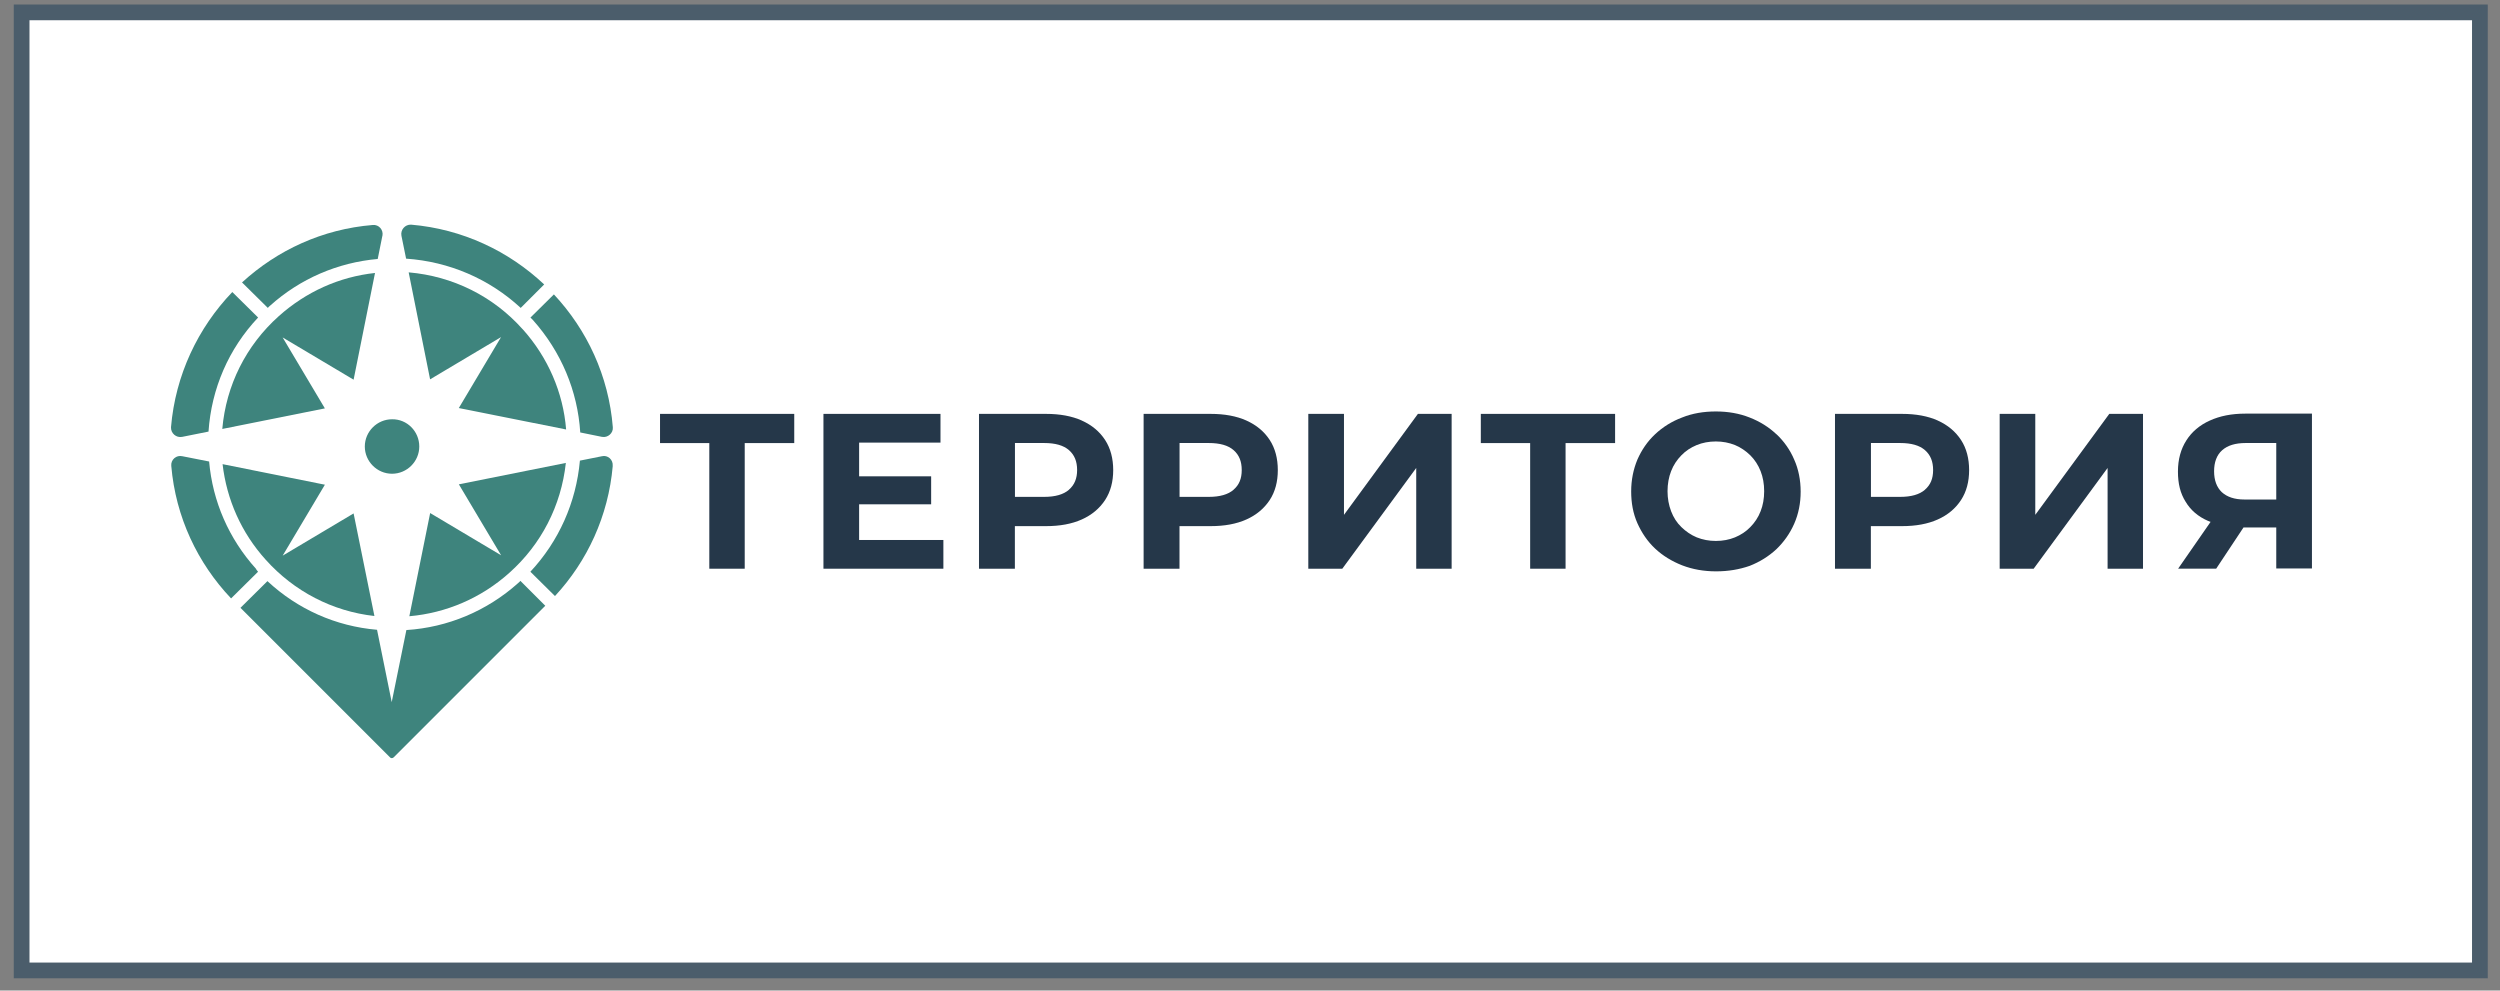 <svg width="159" height="63" viewBox="0 0 159 63" fill="none" xmlns="http://www.w3.org/2000/svg">
<rect x="0" y="0" width="159" height="63" fill="#808080" stroke="none"/>
<rect x="1.375" y="0.787" width="156.346" height="60.932" fill="white"/>
<rect x="1.375" y="0.787" width="156.346" height="60.932" stroke="#4B5D6B"/>
<path d="M16.412 20.199C14.546 22.176 13.446 24.712 13.261 27.449L11.585 27.785C11.211 27.858 10.859 27.561 10.876 27.17C11.155 23.852 12.591 20.852 14.774 18.574L16.416 20.195L16.412 20.199Z" fill="#3E847D"/>
<path d="M17.735 20.103C19.468 18.556 21.578 17.606 23.851 17.361L22.489 24.148L17.976 21.462L20.662 25.974L14.138 27.281C14.379 24.504 15.647 21.969 17.735 20.103Z" fill="#3E847D"/>
<path d="M24.319 14.997L24.023 16.471C21.487 16.695 19.084 17.722 17.163 19.454C17.125 19.493 17.069 19.527 17.034 19.583L15.393 17.963C17.632 15.913 20.503 14.572 23.709 14.309C24.1 14.271 24.397 14.628 24.323 14.997H24.319Z" fill="#3E847D"/>
<path d="M33.117 19.583C31.123 17.739 28.57 16.639 25.828 16.45L25.532 14.997C25.459 14.623 25.755 14.271 26.146 14.288C29.408 14.567 32.352 15.964 34.609 18.091L33.117 19.583Z" fill="#3E847D"/>
<path d="M33.246 20.941C34.849 22.729 35.82 24.968 36.005 27.315L29.18 25.952L31.866 21.44L27.354 24.126L25.991 17.322C28.789 17.563 31.359 18.831 33.242 20.941H33.246Z" fill="#3E847D"/>
<path d="M38.283 27.784L36.904 27.504C36.736 24.857 35.692 22.377 33.904 20.365C33.848 20.309 33.792 20.254 33.736 20.198L35.228 18.724C37.334 20.98 38.713 23.907 38.975 27.169C39.014 27.543 38.657 27.857 38.288 27.784H38.283Z" fill="#3E847D"/>
<path d="M16.412 36.362L14.697 38.059C12.573 35.82 11.172 32.894 10.893 29.631C10.854 29.24 11.211 28.922 11.602 29.017L13.3 29.352C13.523 31.888 14.55 34.256 16.282 36.177C16.3 36.233 16.356 36.289 16.412 36.362Z" fill="#3E847D"/>
<path d="M16.898 35.598C15.351 33.883 14.418 31.777 14.156 29.52L20.663 30.827L17.977 35.34L22.489 32.654L23.813 39.178C21.148 38.881 18.703 37.613 16.898 35.598Z" fill="#3E847D"/>
<path d="M34.682 38.524L25.042 48.164C24.969 48.237 24.857 48.237 24.801 48.164L15.294 38.657L17.009 36.96C18.93 38.748 21.354 39.831 23.98 40.054L24.913 44.657L25.846 40.071C28.476 39.904 30.973 38.859 32.967 37.071C33.006 37.033 33.062 36.998 33.096 36.942L34.682 38.528V38.524Z" fill="#3E847D"/>
<path d="M32.391 36.434C30.603 38.037 28.381 38.987 26.034 39.193L27.358 32.63L31.871 35.317L29.184 30.804L35.988 29.441C35.691 32.162 34.424 34.625 32.391 36.434Z" fill="#3E847D"/>
<path d="M38.971 29.631C38.692 32.82 37.351 35.691 35.296 37.909L33.732 36.362C35.541 34.423 36.642 31.961 36.882 29.296L38.279 29.017C38.653 28.922 39.005 29.24 38.967 29.631H38.971Z" fill="#3E847D"/>
<path d="M26.666 28.398C26.666 29.348 25.884 30.13 24.934 30.13C23.984 30.13 23.202 29.348 23.202 28.398C23.202 27.448 23.984 26.666 24.934 26.666C25.884 26.649 26.666 27.431 26.666 28.398Z" fill="#3E847D"/>
<path d="M41.978 28.18H45.112V36.17H47.364V28.18H50.514V26.323H41.978V28.18Z" fill="#253749"/>
<path d="M54.64 32.074H59.221V30.294H54.64V28.15H59.815V26.323H52.371V36.17H59.999V34.343H54.64V32.074Z" fill="#253749"/>
<path d="M68.81 26.749C68.169 26.461 67.409 26.323 66.528 26.323H62.264V36.17H64.546V33.462H66.523C67.404 33.462 68.165 33.325 68.805 33.036C69.446 32.748 69.931 32.336 70.284 31.803C70.632 31.27 70.8 30.63 70.8 29.899C70.8 29.168 70.632 28.515 70.284 27.982C69.936 27.449 69.446 27.037 68.805 26.749H68.81ZM67.989 31.145C67.641 31.451 67.108 31.601 66.407 31.601H64.551V28.176H66.407C67.121 28.176 67.641 28.326 67.989 28.631C68.337 28.936 68.505 29.345 68.505 29.895C68.505 30.428 68.337 30.84 67.989 31.141V31.145Z" fill="#253749"/>
<path d="M79.279 26.749C78.639 26.461 77.878 26.323 76.997 26.323H72.734V36.17H75.016V33.462H76.993C77.874 33.462 78.635 33.325 79.275 33.036C79.916 32.748 80.401 32.336 80.754 31.803C81.102 31.27 81.269 30.63 81.269 29.899C81.269 29.168 81.102 28.515 80.754 27.982C80.406 27.449 79.916 27.037 79.275 26.749H79.279ZM78.459 31.145C78.111 31.451 77.578 31.601 76.877 31.601H75.02V28.176H76.877C77.591 28.176 78.111 28.326 78.459 28.631C78.807 28.936 78.974 29.345 78.974 29.895C78.974 30.445 78.807 30.84 78.459 31.141V31.145Z" fill="#253749"/>
<path d="M85.477 32.744V26.323H83.208V36.17H85.37L90.072 29.762V36.17H92.324V26.323H90.179L85.477 32.744Z" fill="#253749"/>
<path d="M94.18 28.18H97.318V36.17H99.57V28.18H102.72V26.323H94.18V28.18Z" fill="#253749"/>
<path d="M112.979 27.617C112.494 27.162 111.931 26.809 111.273 26.552C110.62 26.294 109.902 26.169 109.128 26.169C108.355 26.169 107.637 26.289 106.984 26.552C106.33 26.796 105.75 27.162 105.265 27.617C104.779 28.073 104.414 28.606 104.139 29.229C103.881 29.852 103.743 30.523 103.743 31.253C103.743 31.984 103.863 32.654 104.139 33.278C104.414 33.888 104.779 34.434 105.265 34.889C105.75 35.345 106.33 35.697 106.984 35.955C107.654 36.213 108.368 36.338 109.146 36.338C109.923 36.338 110.62 36.217 111.277 35.99C111.931 35.732 112.494 35.379 112.984 34.924C113.456 34.468 113.835 33.935 114.11 33.312C114.385 32.689 114.522 32.001 114.522 31.27C114.522 30.54 114.385 29.839 114.11 29.229C113.852 28.619 113.469 28.073 112.984 27.617H112.979ZM111.974 32.517C111.823 32.912 111.591 33.248 111.32 33.523C111.045 33.81 110.71 34.025 110.345 34.176C109.979 34.326 109.567 34.404 109.128 34.404C108.69 34.404 108.29 34.326 107.912 34.176C107.547 34.025 107.212 33.793 106.936 33.523C106.649 33.248 106.434 32.912 106.283 32.517C106.133 32.121 106.055 31.696 106.055 31.24C106.055 30.785 106.133 30.342 106.283 29.964C106.434 29.569 106.666 29.233 106.936 28.958C107.212 28.67 107.547 28.455 107.912 28.305C108.277 28.155 108.69 28.077 109.128 28.077C109.567 28.077 109.966 28.155 110.345 28.305C110.71 28.455 111.045 28.688 111.32 28.958C111.608 29.246 111.823 29.581 111.974 29.964C112.124 30.346 112.201 30.772 112.201 31.24C112.201 31.709 112.124 32.139 111.974 32.517Z" fill="#253749"/>
<path d="M123.251 26.749C122.61 26.461 121.85 26.323 120.969 26.323H116.705V36.17H118.987V33.462H120.964C121.845 33.462 122.606 33.325 123.246 33.036C123.887 32.748 124.372 32.336 124.721 31.803C125.069 31.27 125.236 30.63 125.236 29.899C125.236 29.168 125.069 28.515 124.721 27.982C124.372 27.449 123.883 27.037 123.246 26.749H123.251ZM122.43 31.145C122.082 31.451 121.549 31.601 120.848 31.601H118.992V28.176H120.848C121.562 28.176 122.082 28.326 122.43 28.631C122.778 28.936 122.946 29.345 122.946 29.895C122.946 30.445 122.778 30.84 122.43 31.141V31.145Z" fill="#253749"/>
<path d="M129.444 32.744V26.323H127.179V36.17H129.341L134.043 29.762V36.17H136.295V26.323H134.15L129.444 32.744Z" fill="#253749"/>
<path d="M142.793 26.307C141.925 26.307 141.182 26.457 140.541 26.749C139.901 27.037 139.398 27.463 139.05 28.013C138.702 28.559 138.517 29.216 138.517 29.99C138.517 30.764 138.668 31.374 139.003 31.907C139.321 32.44 139.794 32.852 140.417 33.123C140.473 33.149 140.537 33.166 140.593 33.192L138.53 36.166H140.95L142.686 33.548H144.77V36.153H147.04V26.307H142.793ZM144.77 31.769H142.746C142.106 31.769 141.633 31.602 141.302 31.297C140.984 30.991 140.816 30.549 140.816 29.973C140.816 29.397 140.984 28.937 141.332 28.632C141.68 28.327 142.17 28.176 142.824 28.176H144.77V31.769Z" fill="#253749"/>
</svg>
